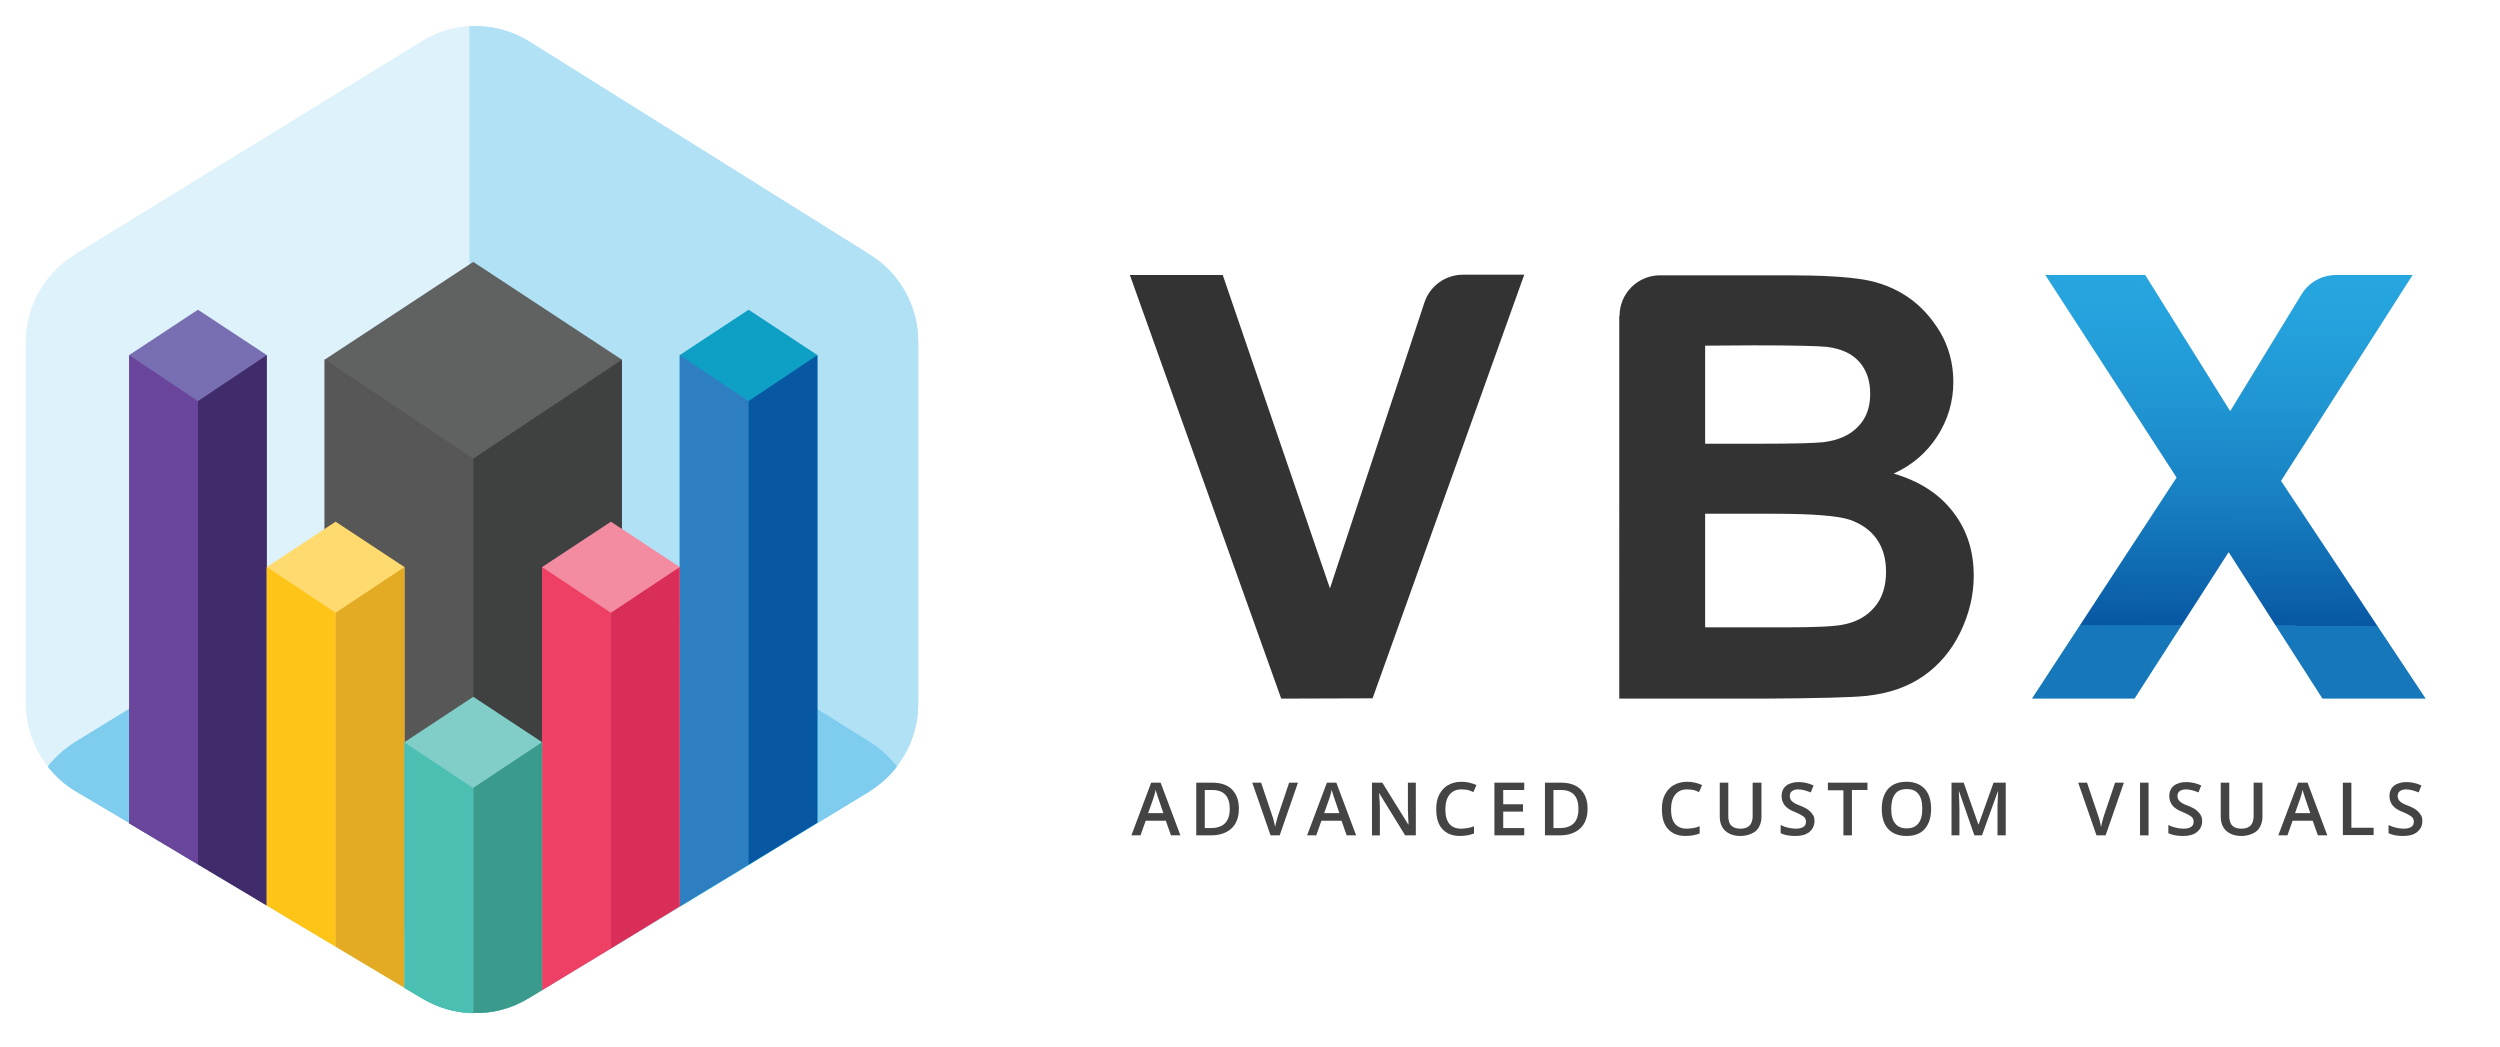 <?xml version="1.0" encoding="UTF-8"?> <!-- Generator: Adobe Illustrator 25.0.0, SVG Export Plug-In . SVG Version: 6.00 Build 0) --> <svg xmlns="http://www.w3.org/2000/svg" xmlns:xlink="http://www.w3.org/1999/xlink" version="1.1" id="Layer_1" x="0px" y="0px" viewBox="0 0 820.9 343.8" style="enable-background:new 0 0 820.9 343.8;" xml:space="preserve"> <style type="text/css"> .st0{fill:#333333;} .st1{fill:url(#SVGID_1_);} .st2{enable-background:new ;} .st3{fill:#444445;} .st4{fill:#B1E1F5;} .st5{fill:#DEF2FC;} .st6{fill:#7ECDEE;} .st7{fill:#776FB2;} .st8{fill:#69469B;} .st9{fill:#412C6B;} .st10{fill:#0E9FC5;} .st11{fill:#2D7FC1;} .st12{fill:#0857A3;} .st13{fill:#606161;} .st14{fill:#575757;} .st15{fill:#3F4040;} .st16{fill:#FFDA6E;} .st17{fill:#FFC418;} .st18{fill:#E3AB24;} .st19{fill:#F38BA1;} .st20{fill:#EE4064;} .st21{fill:#D82E57;} .st22{fill:#81CEC8;} .st23{fill:#4ABFB2;} .st24{fill:#3A9B8C;} </style> <g id="Layer_2_1_"> </g> <path class="st0" d="M420.7,229.4L371,90.3h30.5l35.2,102.9l31-93.8c1.8-5.5,6.9-9.2,12.7-9.2h20.1l-49.8,139.1L420.7,229.4 L420.7,229.4z"></path> <path class="st0" d="M531.8,103.7c0-7.4,6-13.3,13.3-13.3h42.2c11,0,19.2,0.5,24.6,1.4c5.4,0.9,10.2,2.8,14.5,5.7 c4.3,2.9,7.8,6.8,10.7,11.6c2.8,4.8,4.3,10.3,4.3,16.3c0,6.5-1.8,12.5-5.3,17.9s-8.3,9.5-14.3,12.2c8.5,2.5,15,6.7,19.5,12.6 c4.6,5.9,6.8,12.9,6.8,21c0,6.3-1.5,12.5-4.4,18.5s-7,10.8-12,14.3c-5.1,3.6-11.4,5.8-18.8,6.6c-4.7,0.5-16,0.8-33.9,0.9h-47.3 V103.7H531.8z M559.9,113.5v32.2h18.4c10.9,0,17.7-0.2,20.4-0.5c4.8-0.6,8.6-2.2,11.3-5c2.8-2.8,4.1-6.4,4.1-10.9 c0-4.3-1.2-7.8-3.6-10.5c-2.4-2.7-5.9-4.3-10.6-4.9c-2.8-0.3-10.8-0.5-24-0.5L559.9,113.5L559.9,113.5z M559.9,168.8V206h26 c10.1,0,16.5-0.3,19.3-0.9c4.2-0.8,7.6-2.6,10.2-5.6c2.6-2.9,3.9-6.9,3.9-11.8c0-4.2-1-7.7-3-10.6c-2-2.9-4.9-5-8.8-6.4 c-3.8-1.3-12.1-2-24.9-2h-22.7V168.8z"></path> <linearGradient id="SVGID_1_" gradientUnits="userSpaceOnUse" x1="732.542" y1="268.588" x2="731.958" y2="137.707" gradientTransform="matrix(1 0 0 -1 0 343)"> <stop offset="0" style="stop-color:#27A8E0"></stop> <stop offset="0.209" style="stop-color:#25A3DD"></stop> <stop offset="0.44" style="stop-color:#2096D3"></stop> <stop offset="0.681" style="stop-color:#1880C2"></stop> <stop offset="0.927" style="stop-color:#0C62AB"></stop> <stop offset="1" style="stop-color:#0857A3"></stop> <stop offset="1" style="stop-color:#1678BA"></stop> </linearGradient> <path class="st1" d="M667.2,229.4l47.5-72.6l-43.1-66.5h32.8l27.9,44.7l23.4-38.3c2.4-4,6.7-6.4,11.4-6.4h25.1L749,157.9l47.5,71.5 h-33.9l-30.8-48.1l-30.9,48.1H667.2z"></path> <g class="st2"> <path class="st3" d="M384.5,274.3l-1.7-4.8h-6.6l-1.7,4.8h-3l6.5-17.3h3.1l6.5,17.3H384.5z M382,267l-1.6-4.7 c-0.1-0.3-0.3-0.8-0.5-1.5s-0.4-1.2-0.4-1.5c-0.2,1-0.5,2-0.9,3.2L377,267H382z"></path> <path class="st3" d="M406.8,265.5c0,2.8-0.8,5-2.4,6.5s-3.9,2.3-6.8,2.3h-4.8V257h5.3c2.7,0,4.9,0.7,6.4,2.2 S406.8,262.8,406.8,265.5z M403.8,265.6c0-4.1-1.9-6.2-5.8-6.2h-2.4v12.5h2C401.7,271.9,403.8,269.8,403.8,265.6z"></path> <path class="st3" d="M423.3,257h2.9l-6,17.3h-3l-6-17.3h2.9l3.6,10.7c0.2,0.5,0.4,1.2,0.6,2c0.2,0.8,0.3,1.4,0.4,1.8 c0.1-0.6,0.3-1.3,0.5-2.1c0.2-0.8,0.4-1.4,0.5-1.7L423.3,257z"></path> <path class="st3" d="M442.2,274.3l-1.7-4.8h-6.6l-1.7,4.8h-3l6.5-17.3h3.1l6.5,17.3H442.2z M439.8,267l-1.6-4.7 c-0.1-0.3-0.3-0.8-0.5-1.5c-0.2-0.7-0.4-1.2-0.4-1.5c-0.2,1-0.5,2-0.9,3.2l-1.6,4.5H439.8z"></path> <path class="st3" d="M464.9,274.3h-3.5l-8.5-13.8h-0.1l0.1,0.8c0.1,1.5,0.2,2.8,0.2,4v9h-2.6V257h3.4l8.5,13.7h0.1 c0-0.2,0-0.8-0.1-2c0-1.1-0.1-2-0.1-2.7v-9h2.6V274.3z"></path> <path class="st3" d="M479.8,259.2c-1.6,0-2.9,0.6-3.8,1.7c-0.9,1.1-1.4,2.7-1.4,4.8c0,2.1,0.4,3.7,1.3,4.8c0.9,1.1,2.2,1.6,3.9,1.6 c0.7,0,1.4-0.1,2.1-0.2c0.7-0.1,1.4-0.3,2.1-0.6v2.4c-1.4,0.5-2.9,0.8-4.6,0.8c-2.5,0-4.5-0.8-5.8-2.3c-1.4-1.5-2-3.7-2-6.6 c0-1.8,0.3-3.4,1-4.7c0.7-1.3,1.6-2.4,2.9-3.1c1.2-0.7,2.7-1.1,4.4-1.1c1.8,0,3.4,0.4,4.9,1.1l-1,2.3c-0.6-0.3-1.2-0.5-1.8-0.7 C481.2,259.3,480.5,259.2,479.8,259.2z"></path> <path class="st3" d="M500.5,274.3h-9.8V257h9.8v2.4h-6.9v4.7h6.5v2.4h-6.5v5.4h6.9V274.3z"></path> <path class="st3" d="M521.3,265.5c0,2.8-0.8,5-2.4,6.5s-3.9,2.3-6.8,2.3h-4.8V257h5.3c2.7,0,4.9,0.7,6.4,2.2 C520.5,260.7,521.3,262.8,521.3,265.5z M518.3,265.6c0-4.1-1.9-6.2-5.8-6.2h-2.4v12.5h2C516.3,271.9,518.3,269.8,518.3,265.6z"></path> <path class="st3" d="M553.9,259.2c-1.6,0-2.9,0.6-3.8,1.7c-0.9,1.1-1.4,2.7-1.4,4.8c0,2.1,0.4,3.7,1.3,4.8c0.9,1.1,2.2,1.6,3.9,1.6 c0.7,0,1.4-0.1,2.1-0.2c0.7-0.1,1.4-0.3,2.1-0.6v2.4c-1.4,0.5-2.9,0.8-4.6,0.8c-2.5,0-4.5-0.8-5.8-2.3c-1.4-1.5-2-3.7-2-6.6 c0-1.8,0.3-3.4,1-4.7c0.7-1.3,1.6-2.4,2.9-3.1c1.2-0.7,2.7-1.1,4.4-1.1c1.8,0,3.4,0.4,4.9,1.1l-1,2.3c-0.6-0.3-1.2-0.5-1.8-0.7 C555.3,259.3,554.6,259.2,553.9,259.2z"></path> <path class="st3" d="M578.4,257v11.2c0,1.3-0.3,2.4-0.8,3.3c-0.5,1-1.3,1.7-2.4,2.2s-2.3,0.8-3.7,0.8c-2.1,0-3.8-0.6-5-1.7 s-1.8-2.7-1.8-4.7V257h2.8v10.9c0,1.4,0.3,2.5,1,3.2s1.7,1,3,1c2.7,0,4-1.4,4-4.2V257H578.4z"></path> <path class="st3" d="M595.8,269.6c0,1.5-0.6,2.7-1.7,3.6c-1.1,0.9-2.6,1.3-4.6,1.3s-3.5-0.3-4.8-0.9v-2.7c0.8,0.4,1.6,0.7,2.5,0.9 c0.9,0.2,1.7,0.3,2.5,0.3c1.1,0,1.9-0.2,2.5-0.6s0.8-1,0.8-1.7c0-0.6-0.2-1.2-0.7-1.6c-0.5-0.4-1.5-1-3-1.6 c-1.6-0.6-2.7-1.4-3.3-2.2c-0.6-0.8-1-1.8-1-3c0-1.4,0.5-2.6,1.5-3.4c1-0.8,2.4-1.2,4.1-1.2c1.7,0,3.3,0.4,4.9,1.1l-0.9,2.3 c-1.5-0.6-2.9-1-4.1-1c-0.9,0-1.6,0.2-2.1,0.6c-0.5,0.4-0.7,0.9-0.7,1.6c0,0.4,0.1,0.8,0.3,1.2c0.2,0.3,0.5,0.6,0.9,0.9 c0.4,0.3,1.2,0.7,2.3,1.1c1.3,0.5,2.2,1,2.8,1.5c0.6,0.5,1,1,1.3,1.5C595.7,268.1,595.8,268.8,595.8,269.6z"></path> <path class="st3" d="M608.1,274.3h-2.8v-14.8h-5.1V257h13v2.4h-5.1V274.3z"></path> <path class="st3" d="M634.1,265.6c0,2.8-0.7,5-2.1,6.6c-1.4,1.6-3.4,2.3-6,2.3c-2.6,0-4.6-0.8-6-2.3c-1.4-1.5-2.1-3.7-2.1-6.6 c0-2.8,0.7-5,2.1-6.6c1.4-1.5,3.4-2.3,6-2.3c2.6,0,4.5,0.8,6,2.3C633.4,260.6,634.1,262.8,634.1,265.6z M621,265.6 c0,2.1,0.4,3.7,1.3,4.8s2.1,1.6,3.8,1.6c1.7,0,2.9-0.5,3.8-1.6c0.9-1.1,1.3-2.7,1.3-4.9c0-2.1-0.4-3.7-1.3-4.8 c-0.8-1.1-2.1-1.6-3.8-1.6c-1.7,0-3,0.5-3.8,1.6C621.4,261.9,621,263.5,621,265.6z"></path> <path class="st3" d="M648.3,274.3l-5-14.4h-0.1c0.1,2.1,0.2,4.1,0.2,6v8.4h-2.6V257h4l4.8,13.7h0.1l4.9-13.7h4v17.3h-2.7v-8.5 c0-0.9,0-2,0.1-3.4c0-1.4,0.1-2.2,0.1-2.5H656l-5.2,14.4H648.3z"></path> <path class="st3" d="M694.5,257h2.9l-6,17.3h-3l-6-17.3h2.9l3.6,10.7c0.2,0.5,0.4,1.2,0.6,2c0.2,0.8,0.3,1.4,0.4,1.8 c0.1-0.6,0.3-1.3,0.5-2.1c0.2-0.8,0.4-1.4,0.5-1.7L694.5,257z"></path> <path class="st3" d="M702.7,274.3V257h2.8v17.3H702.7z"></path> <path class="st3" d="M723.1,269.6c0,1.5-0.6,2.7-1.7,3.6c-1.1,0.9-2.6,1.3-4.6,1.3s-3.5-0.3-4.8-0.9v-2.7c0.8,0.4,1.6,0.7,2.5,0.9 c0.9,0.2,1.7,0.3,2.5,0.3c1.1,0,1.9-0.2,2.5-0.6s0.8-1,0.8-1.7c0-0.6-0.2-1.2-0.7-1.6c-0.5-0.4-1.5-1-3-1.6 c-1.6-0.6-2.7-1.4-3.3-2.2c-0.6-0.8-1-1.8-1-3c0-1.4,0.5-2.6,1.5-3.4c1-0.8,2.4-1.2,4.1-1.2c1.7,0,3.3,0.4,4.9,1.1l-0.9,2.3 c-1.5-0.6-2.9-1-4.1-1c-0.9,0-1.6,0.2-2.1,0.6c-0.5,0.4-0.7,0.9-0.7,1.6c0,0.4,0.1,0.8,0.3,1.2c0.2,0.3,0.5,0.6,0.9,0.9 c0.4,0.3,1.2,0.7,2.3,1.1c1.3,0.5,2.2,1,2.8,1.5c0.6,0.5,1,1,1.3,1.5C722.9,268.1,723.1,268.8,723.1,269.6z"></path> <path class="st3" d="M742.9,257v11.2c0,1.3-0.3,2.4-0.8,3.3c-0.5,1-1.3,1.7-2.4,2.2s-2.3,0.8-3.7,0.8c-2.1,0-3.8-0.6-5-1.7 s-1.8-2.7-1.8-4.7V257h2.8v10.9c0,1.4,0.3,2.5,1,3.2s1.7,1,3,1c2.7,0,4-1.4,4-4.2V257H742.9z"></path> <path class="st3" d="M761.1,274.3l-1.7-4.8h-6.6l-1.7,4.8h-3l6.5-17.3h3.1l6.5,17.3H761.1z M758.6,267l-1.6-4.7 c-0.1-0.3-0.3-0.8-0.5-1.5c-0.2-0.7-0.4-1.2-0.4-1.5c-0.2,1-0.5,2-0.9,3.2l-1.6,4.5H758.6z"></path> <path class="st3" d="M769.3,274.3V257h2.8v14.8h7.3v2.4H769.3z"></path> <path class="st3" d="M795.4,269.6c0,1.5-0.6,2.7-1.7,3.6c-1.1,0.9-2.6,1.3-4.6,1.3s-3.5-0.3-4.8-0.9v-2.7c0.8,0.4,1.6,0.7,2.5,0.9 c0.9,0.2,1.7,0.3,2.5,0.3c1.1,0,1.9-0.2,2.5-0.6s0.8-1,0.8-1.7c0-0.6-0.2-1.2-0.7-1.6c-0.5-0.4-1.5-1-3-1.6 c-1.6-0.6-2.7-1.4-3.3-2.2c-0.6-0.8-1-1.8-1-3c0-1.4,0.5-2.6,1.5-3.4c1-0.8,2.4-1.2,4.1-1.2c1.7,0,3.3,0.4,4.9,1.1l-0.9,2.3 c-1.5-0.6-2.9-1-4.1-1c-0.9,0-1.6,0.2-2.1,0.6c-0.5,0.4-0.7,0.9-0.7,1.6c0,0.4,0.1,0.8,0.3,1.2c0.2,0.3,0.5,0.6,0.9,0.9 c0.4,0.3,1.2,0.7,2.3,1.1c1.3,0.5,2.2,1,2.8,1.5c0.6,0.5,1,1,1.3,1.5C795.3,268.1,795.4,268.8,795.4,269.6z"></path> </g> <g> <path class="st4" d="M301.5,112.2V231c0,7.6-2.5,14.8-7.1,20.7c-2.4-3.1-5.4-5.9-8.8-8l-111.7-69.8c-6-3.8-13-5.5-19.8-5.1V8.6 c1.1-0.1,2.1-0.1,3.2,0c5.7,0.2,11.5,1.9,16.6,5.1l38,23.8l73.7,46.1C295.5,89.7,301.5,100.6,301.5,112.2z"></path> <path class="st5" d="M154.1,8.6v160.1c-5.4,0.3-10.8,2-15.6,4.9l-113.9,70c-3.5,2.1-6.5,4.8-8.9,8c-4.6-5.9-7.2-13.1-7.2-20.8 V112.4c0-11.7,6.1-22.6,16.1-28.8l113.9-70C143.3,10.6,148.7,8.9,154.1,8.6z"></path> <path class="st6" d="M294.5,251.7c-2.5,3.3-5.6,6-9.2,8.3l-16.8,10.2L245.9,284l-22.6,13.7l-9.1,5.5l-13.5,8.2L178,325.1l-4.5,2.7 c-5.5,3.4-11.8,5-18.1,4.8c-5.7-0.1-11.4-1.7-16.5-4.7l-6.1-3.7l-90.4-54L25,259.9c-3.7-2.2-6.8-5-9.3-8.2c2.4-3.1,5.4-5.8,8.9-8 l113.9-70c4.8-3,10.1-4.6,15.6-4.9c6.8-0.4,13.8,1.3,19.8,5l111.7,69.8C289.1,245.8,292,248.5,294.5,251.7z"></path> <polygon class="st7" points="87.6,116.6 87.6,297.3 42.4,270.3 42.4,116.6 65,101.7 "></polygon> <polygon class="st8" points="65,131.7 65,283.8 42.4,270.3 42.4,116.6 "></polygon> <polygon class="st9" points="87.6,116.6 87.6,297.3 65,283.8 65,131.7 "></polygon> <polygon class="st10" points="268.4,116.6 268.4,270.1 245.8,283.9 223.2,297.6 223.2,116.6 245.8,101.7 "></polygon> <polygon class="st11" points="245.8,131.7 245.8,283.9 223.2,297.6 223.2,116.6 "></polygon> <polygon class="st12" points="268.4,116.6 268.4,270.1 245.8,283.9 245.8,131.7 "></polygon> <g> <path class="st13" d="M204.2,118.1v175.7l-9.7,5.9c-12,7.3-25.6,10.8-39.1,10.5c-12.4-0.2-24.6-3.6-35.6-10.2l-13.2-7.9v-174 L155.4,86L204.2,118.1z"></path> <path class="st14" d="M155.4,150.6v159.5c-12.4-0.2-24.6-3.6-35.6-10.2l-13.2-7.9V118L155.4,150.6z"></path> <path class="st15" d="M204.2,118.1v175.7l-9.7,5.9c-12,7.3-25.6,10.8-39.1,10.5V150.6L204.2,118.1z"></path> </g> <polygon class="st16" points="132.8,186.2 132.8,324.3 87.6,297.3 87.6,186.2 110.2,171.3 "></polygon> <polygon class="st17" points="110.2,201.2 110.2,310.8 87.6,297.3 87.6,186.2 "></polygon> <polygon class="st18" points="132.8,186.2 132.8,324.3 110.2,310.8 110.2,201.2 "></polygon> <polygon class="st19" points="223.2,186.2 223.2,297.6 200.6,311.4 178,325.1 178,186.2 200.6,171.3 "></polygon> <polygon class="st20" points="200.6,201.2 200.6,311.4 178,325.1 178,186.2 "></polygon> <polygon class="st21" points="223.2,186.2 223.2,297.6 200.6,311.4 200.6,201.2 "></polygon> <path class="st22" d="M178,243.7v81.4l-4.5,2.7c-5.6,3.4-11.9,5-18.1,4.8c-5.7-0.1-11.4-1.7-16.5-4.7l-6.1-3.6v-80.6l22.6-14.9 L178,243.7z"></path> <path class="st23" d="M155.4,258.8v73.9c-5.7-0.1-11.4-1.7-16.5-4.7l-6.1-3.6v-80.6L155.4,258.8z"></path> <path class="st24" d="M178,243.7v81.4l-4.5,2.7c-5.6,3.4-11.9,5-18.1,4.8v-73.9L178,243.7z"></path> </g> <g> <path class="st4" d="M301.5,112.2V231c0,7.6-2.5,14.8-7.1,20.7c-2.4-3.1-5.4-5.9-8.8-8l-111.7-69.8c-6-3.8-13-5.5-19.8-5.1V8.6 c1.1-0.1,2.1-0.1,3.2,0c5.7,0.2,11.5,1.9,16.6,5.1l38,23.8l73.7,46.1C295.5,89.7,301.5,100.6,301.5,112.2z"></path> <path class="st5" d="M154.1,8.6v160.1c-5.4,0.3-10.8,2-15.6,4.9l-113.9,70c-3.5,2.1-6.5,4.8-8.9,8c-4.6-5.9-7.2-13.1-7.2-20.8 V112.4c0-11.7,6.1-22.6,16.1-28.8l113.9-70C143.3,10.6,148.7,8.9,154.1,8.6z"></path> <path class="st6" d="M294.5,251.7c-2.5,3.3-5.6,6-9.2,8.3l-16.8,10.2L245.9,284l-22.6,13.7l-9.1,5.5l-13.5,8.2L178,325.1l-4.5,2.7 c-5.5,3.4-11.8,5-18.1,4.8c-5.7-0.1-11.4-1.7-16.5-4.7l-6.1-3.7l-90.4-54L25,259.9c-3.7-2.2-6.8-5-9.3-8.2c2.4-3.1,5.4-5.8,8.9-8 l113.9-70c4.8-3,10.1-4.6,15.6-4.9c6.8-0.4,13.8,1.3,19.8,5l111.7,69.8C289.1,245.8,292,248.5,294.5,251.7z"></path> <polygon class="st7" points="87.6,116.6 87.6,297.3 42.4,270.3 42.4,116.6 65,101.7 "></polygon> <polygon class="st8" points="65,131.7 65,283.8 42.4,270.3 42.4,116.6 "></polygon> <polygon class="st9" points="87.6,116.6 87.6,297.3 65,283.8 65,131.7 "></polygon> <polygon class="st10" points="268.4,116.6 268.4,270.1 245.8,283.9 223.2,297.6 223.2,116.6 245.8,101.7 "></polygon> <polygon class="st11" points="245.8,131.7 245.8,283.9 223.2,297.6 223.2,116.6 "></polygon> <polygon class="st12" points="268.4,116.6 268.4,270.1 245.8,283.9 245.8,131.7 "></polygon> <g> <path class="st13" d="M204.2,118.1v175.7l-9.7,5.9c-12,7.3-25.6,10.8-39.1,10.5c-12.4-0.2-24.6-3.6-35.6-10.2l-13.2-7.9v-174 L155.4,86L204.2,118.1z"></path> <path class="st14" d="M155.4,150.6v159.5c-12.4-0.2-24.6-3.6-35.6-10.2l-13.2-7.9V118L155.4,150.6z"></path> <path class="st15" d="M204.2,118.1v175.7l-9.7,5.9c-12,7.3-25.6,10.8-39.1,10.5V150.6L204.2,118.1z"></path> </g> <polygon class="st16" points="132.8,186.2 132.8,324.3 87.6,297.3 87.6,186.2 110.2,171.3 "></polygon> <polygon class="st17" points="110.2,201.2 110.2,310.8 87.6,297.3 87.6,186.2 "></polygon> <polygon class="st18" points="132.8,186.2 132.8,324.3 110.2,310.8 110.2,201.2 "></polygon> <polygon class="st19" points="223.2,186.2 223.2,297.6 200.6,311.4 178,325.1 178,186.2 200.6,171.3 "></polygon> <polygon class="st20" points="200.6,201.2 200.6,311.4 178,325.1 178,186.2 "></polygon> <polygon class="st21" points="223.2,186.2 223.2,297.6 200.6,311.4 200.6,201.2 "></polygon> <path class="st22" d="M178,243.7v81.4l-4.5,2.7c-5.6,3.4-11.9,5-18.1,4.8c-5.7-0.1-11.4-1.7-16.5-4.7l-6.1-3.6v-80.6l22.6-14.9 L178,243.7z"></path> <path class="st23" d="M155.4,258.8v73.9c-5.7-0.1-11.4-1.7-16.5-4.7l-6.1-3.6v-80.6L155.4,258.8z"></path> <path class="st24" d="M178,243.7v81.4l-4.5,2.7c-5.6,3.4-11.9,5-18.1,4.8v-73.9L178,243.7z"></path> </g> </svg> 